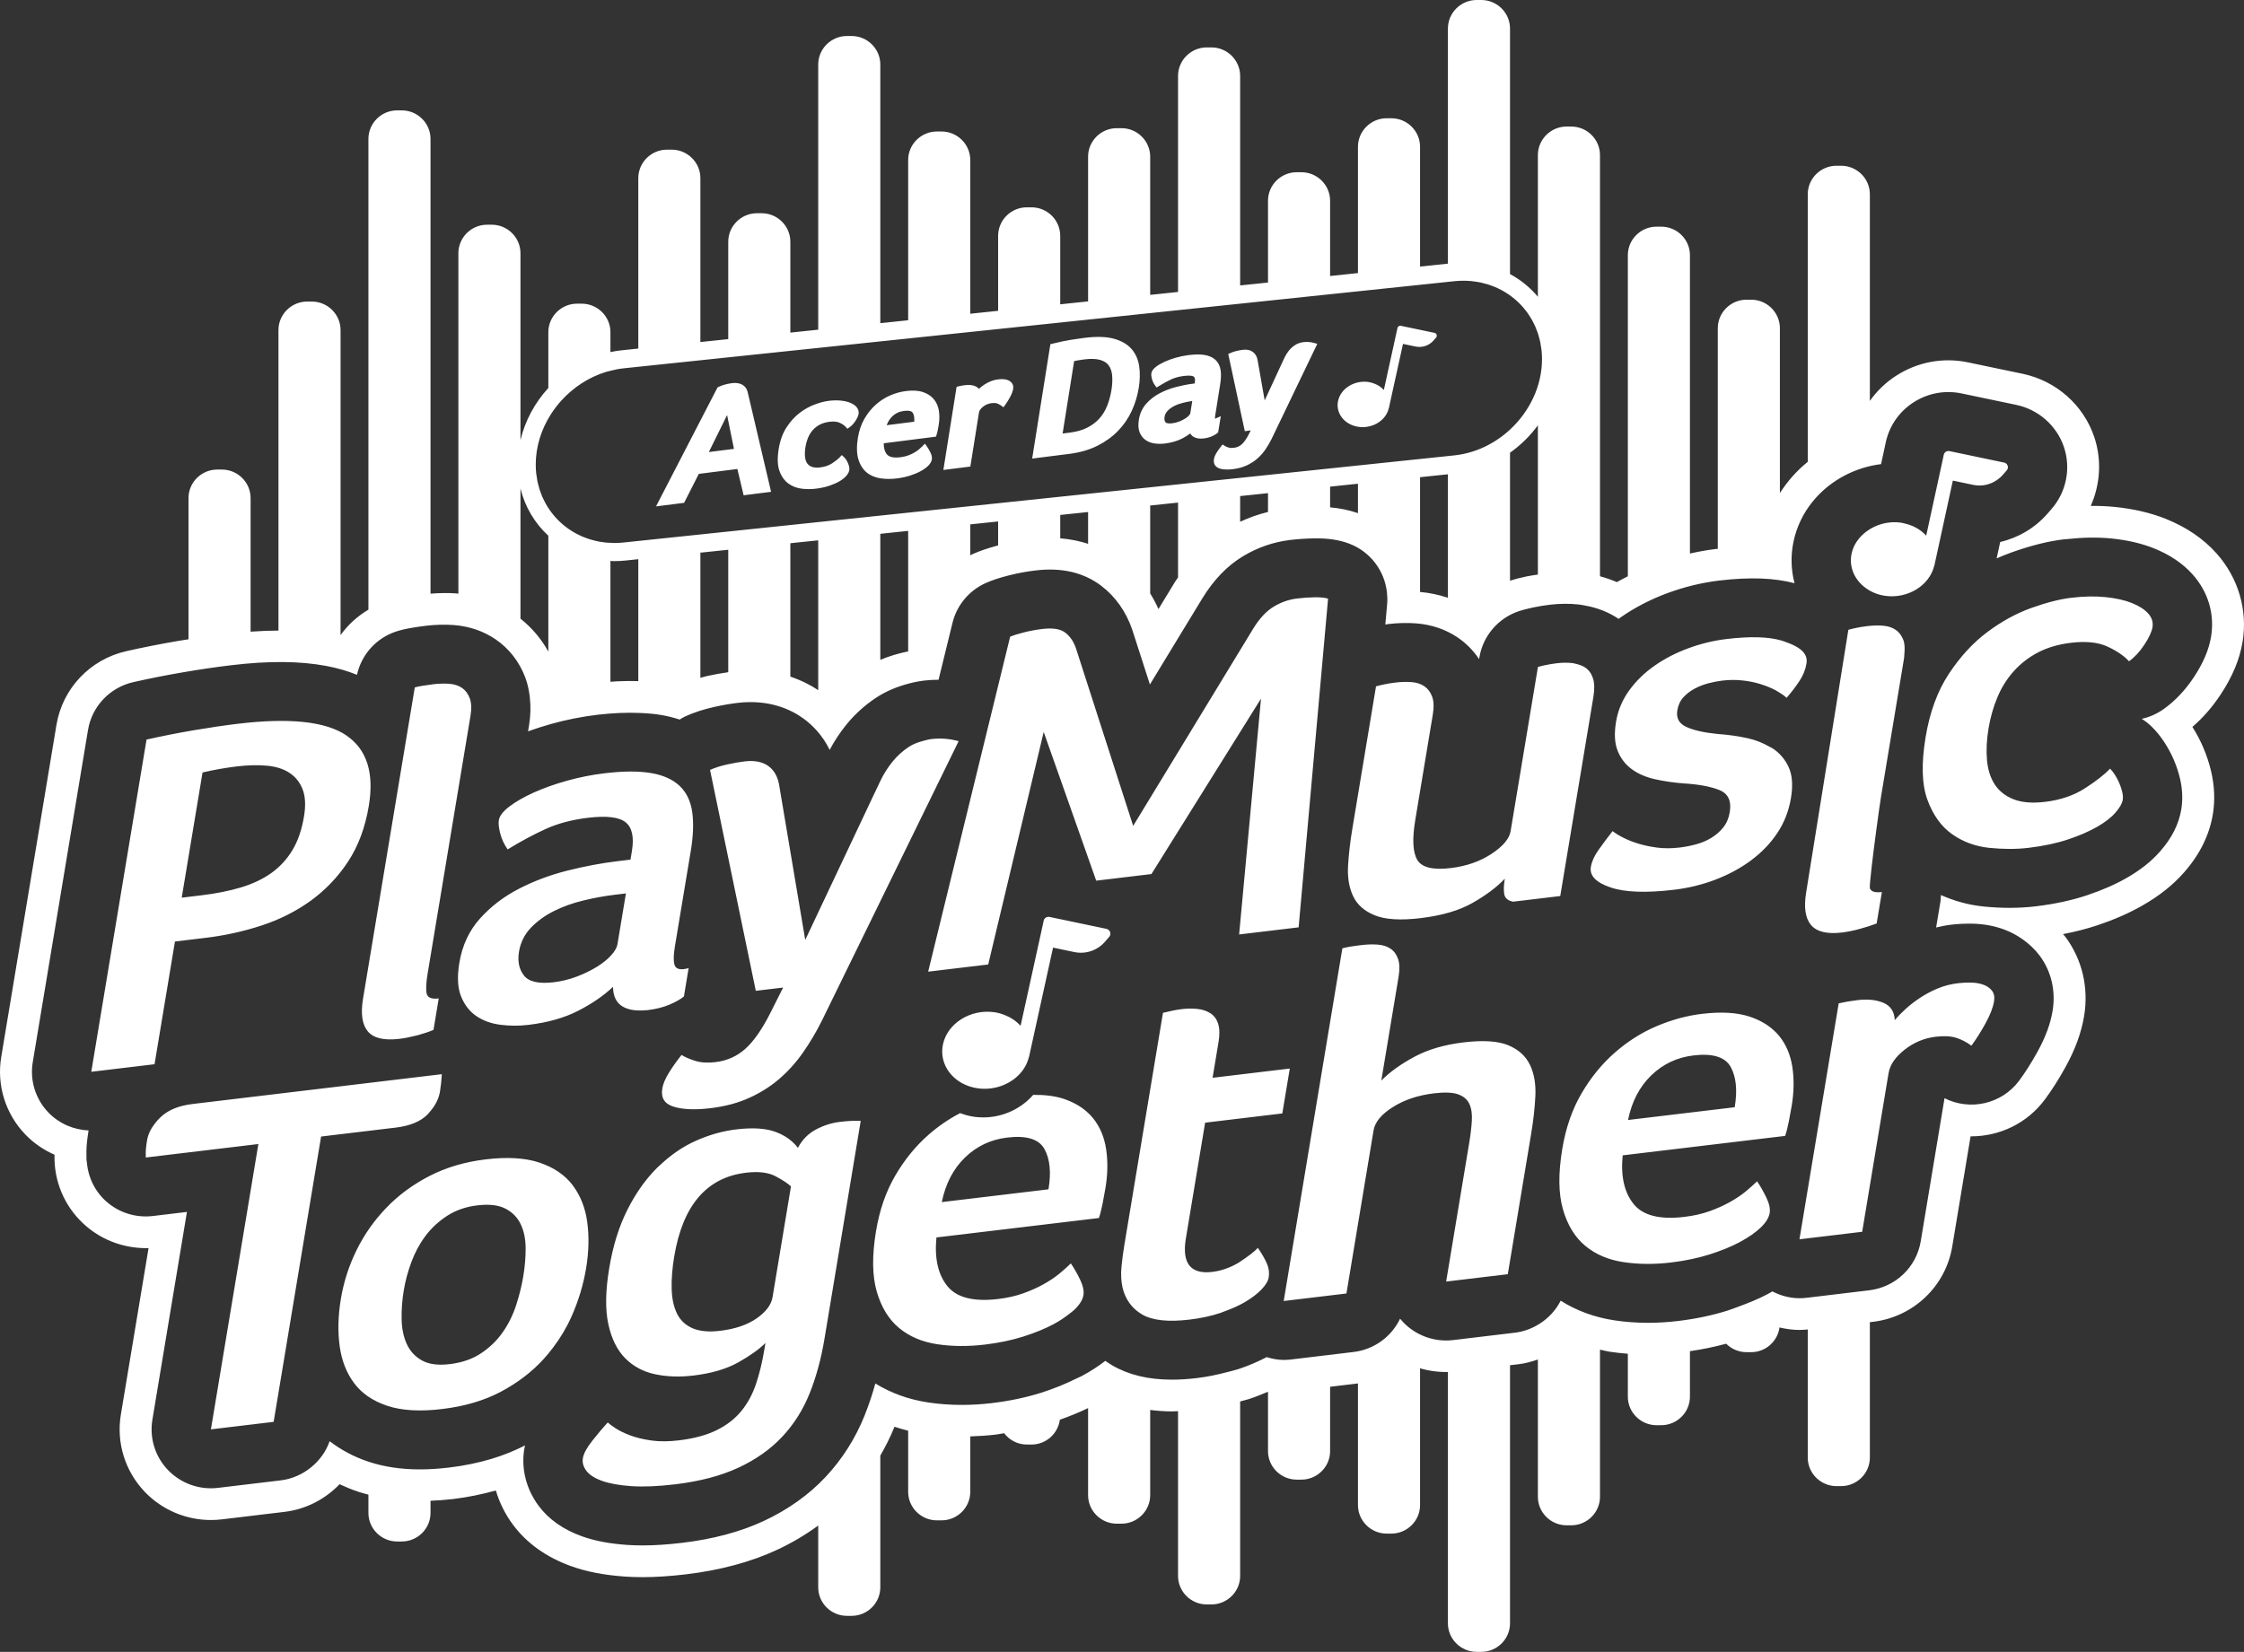 <?xml version="1.0" encoding="UTF-8"?>
<svg width="311px" height="229px" viewBox="0 0 311 229" version="1.1" xmlns="http://www.w3.org/2000/svg" xmlns:xlink="http://www.w3.org/1999/xlink">
    <rect x="0" y="0" width="311" height="229" fill="#333333" stroke="none"/>
    <!-- Generator: Sketch 50.2 (55047) - http://www.bohemiancoding.com/sketch -->
    <title>event_title</title>
    <desc>Created with Sketch.</desc>
    <defs></defs>
    <g id="Page-1" stroke="none" stroke-width="1" fill="none" fill-rule="evenodd">
        <g id="Desktop-KV1" transform="translate(-564, -129)" fill="#FFFFFF">
            <g id="text" transform="translate(499, 129)">
                <g id="event_title" transform="translate(65, 0)">
                    <path d="M153.341,128.768 L145.459,127.117 C145.086,127.038 144.721,127.275 144.642,127.645 L144.491,128.353 L143.097,134.699 L141.446,142.205 C140.885,141.585 140.163,141.086 139.317,140.746 C138.836,140.554 138.332,140.396 137.782,140.32 C134.482,139.87 131.304,141.869 130.685,144.785 C130.067,147.7 132.239,150.428 135.54,150.879 C136.805,151.052 138.048,150.86 139.14,150.399 C140.857,149.675 142.183,148.273 142.599,146.53 C142.605,146.508 142.621,146.491 142.626,146.469 L145.091,135.249 L145.944,131.368 L148.89,131.985 C150.458,132.315 152.084,131.769 153.132,130.564 L153.72,129.886 C154.064,129.492 153.854,128.876 153.341,128.768 Z M258.56,81.507 C259.315,82.06 260.232,82.461 261.285,82.604 C264.413,83.031 267.417,81.165 268.071,78.426 C268.077,78.404 268.092,78.387 268.097,78.365 L268.913,74.614 L270.505,67.29 L270.649,66.627 L273.476,67.22 C274.638,67.463 275.825,67.199 276.773,66.54 C277.055,66.343 277.323,66.119 277.555,65.852 L278.12,65.202 C278.45,64.822 278.249,64.229 277.755,64.126 L276.827,63.932 L274.287,63.4 L274.286,63.399 L270.395,62.583 L270.177,62.538 C269.818,62.463 269.466,62.69 269.389,63.046 L269.24,63.753 L266.983,74.138 L266.956,74.258 C266.899,74.194 266.838,74.133 266.776,74.073 C266.054,73.353 265.094,72.825 263.965,72.573 C263.789,72.534 263.624,72.478 263.44,72.452 C261.672,72.211 259.958,72.718 258.669,73.685 C257.643,74.452 256.881,75.502 256.617,76.744 C256.218,78.618 257.037,80.394 258.56,81.507 Z M188.308,59.18 C189.053,59.282 189.787,59.169 190.43,58.897 C191.443,58.47 192.224,57.644 192.47,56.616 C192.473,56.603 192.482,56.594 192.485,56.58 L193.94,49.964 L194.442,47.675 L196.179,48.04 C197.105,48.233 198.063,47.912 198.681,47.201 L199.027,46.801 C199.23,46.569 199.107,46.206 198.804,46.142 L194.156,45.169 C193.936,45.122 193.721,45.262 193.674,45.481 L193.585,45.898 L192.763,49.64 L191.79,54.065 C191.46,53.7 191.034,53.405 190.534,53.206 C190.252,53.092 189.954,52.999 189.63,52.954 C187.684,52.688 185.81,53.867 185.445,55.586 C185.079,57.305 186.361,58.914 188.308,59.18 Z M250.988,128.231 C251.778,129.175 253.214,129.523 255.294,129.274 C256.036,129.186 256.853,129.02 257.743,128.778 C258.632,128.536 259.416,128.282 260.089,128.022 L260.814,123.666 C259.874,123.778 259.318,123.609 259.152,123.153 C259.045,122.867 259.564,118.643 260.035,115.103 C260.315,113.005 260.579,111.148 260.686,110.496 L263.884,91.271 C263.917,91.07 263.907,90.912 263.925,90.727 C264.004,89.935 263.983,89.248 263.794,88.741 C263.557,88.114 263.201,87.636 262.721,87.31 C262.242,86.985 261.653,86.794 260.96,86.741 C260.263,86.689 259.519,86.709 258.727,86.805 C258.231,86.863 257.732,86.947 257.228,87.052 C256.726,87.158 256.371,87.247 256.166,87.314 L255.834,89.384 L250.322,123.701 C249.977,125.775 250.199,127.286 250.988,128.231 Z M250.196,90.809 C249.853,90.109 248.952,89.521 247.563,89.031 C247.341,88.953 247.139,88.87 246.889,88.798 C245.084,88.268 242.547,88.198 239.277,88.591 C237.495,88.803 235.736,89.229 234.004,89.865 C232.271,90.502 230.706,91.311 229.304,92.293 C227.904,93.273 226.729,94.419 225.783,95.729 C224.838,97.041 224.233,98.479 223.973,100.046 C223.696,101.706 223.773,103.063 224.207,104.119 C224.637,105.175 225.298,106.022 226.188,106.661 C227.075,107.3 228.153,107.758 229.417,108.036 C230.682,108.316 232.008,108.506 233.4,108.61 C235.419,108.731 237.044,109.033 238.275,109.518 C239.503,110.005 239.989,111.031 239.729,112.597 C239.591,113.426 239.292,114.13 238.832,114.704 C238.372,115.279 237.819,115.764 237.17,116.157 C236.523,116.551 235.816,116.851 235.055,117.052 C234.292,117.258 233.541,117.404 232.797,117.494 C231.656,117.63 230.6,117.632 229.627,117.5 C228.654,117.368 227.775,117.18 226.991,116.934 C226.205,116.689 225.512,116.412 224.91,116.098 C224.305,115.787 223.832,115.493 223.49,115.218 C222.749,116.166 222.093,117.046 221.52,117.859 C220.95,118.674 220.601,119.45 220.479,120.187 C220.279,121.387 221.179,122.329 223.177,123.016 C225.173,123.703 228.129,123.813 232.043,123.345 C234.023,123.108 235.92,122.643 237.736,121.95 C239.55,121.26 241.191,120.375 242.657,119.295 C242.677,119.281 242.69,119.263 242.71,119.249 C244.15,118.18 245.353,116.933 246.309,115.504 C247.278,114.055 247.913,112.43 248.212,110.632 C248.503,108.882 248.398,107.459 247.901,106.367 C247.403,105.274 246.662,104.403 245.677,103.752 C245.543,103.663 245.377,103.603 245.236,103.521 C244.345,103.002 243.35,102.59 242.199,102.338 C240.863,102.048 239.476,101.851 238.035,101.752 C236.174,101.568 234.735,101.244 233.719,100.777 C232.704,100.313 232.285,99.548 232.462,98.489 C232.584,97.751 232.867,97.141 233.312,96.658 C233.756,96.175 234.284,95.774 234.897,95.452 C235.506,95.132 236.143,94.884 236.803,94.716 C237.461,94.546 238.089,94.426 238.683,94.354 C239.624,94.243 240.547,94.233 241.456,94.328 C242.361,94.422 243.207,94.593 243.992,94.838 C244.776,95.083 245.48,95.372 246.105,95.704 C246.236,95.773 246.338,95.845 246.457,95.916 C246.911,96.183 247.309,96.457 247.607,96.743 C248.267,95.987 248.856,95.216 249.375,94.43 C249.894,93.646 250.223,92.838 250.361,92.008 C250.438,91.548 250.382,91.149 250.196,90.809 Z M220.828,96.628 C221.003,95.567 220.989,94.71 220.781,94.058 C220.573,93.405 220.22,92.905 219.719,92.557 C219.345,92.299 218.9,92.142 218.42,92.034 C218.257,91.997 218.107,91.944 217.932,91.925 C217.24,91.849 216.524,91.856 215.781,91.944 C215.235,92.01 214.71,92.096 214.208,92.201 C213.705,92.307 213.35,92.395 213.145,92.464 L209.361,115.214 C209.185,116.276 208.297,117.331 206.699,118.38 C205.1,119.43 203.215,120.085 201.047,120.344 C198.585,120.639 197.041,120.259 196.421,119.205 C195.8,118.149 195.709,116.307 196.145,113.679 L198.571,99.088 C198.748,98.028 198.716,97.183 198.477,96.558 C198.238,95.932 197.877,95.454 197.393,95.129 C196.908,94.803 196.315,94.613 195.615,94.561 C194.913,94.511 194.161,94.532 193.362,94.628 C192.812,94.693 192.296,94.779 191.815,94.881 C191.332,94.984 190.963,95.074 190.705,95.149 L187.417,114.927 C187.125,116.68 186.93,118.364 186.833,119.979 C186.733,121.595 186.959,123.002 187.514,124.201 C188.066,125.401 189.069,126.297 190.526,126.89 C191.981,127.484 194.095,127.616 196.869,127.284 C199.841,126.928 202.252,126.22 204.103,125.162 C205.954,124.106 207.438,122.992 208.555,121.817 C208.402,122.74 208.379,123.465 208.486,123.995 C208.591,124.524 208.997,124.861 209.7,125.002 L213.139,124.59 L216.239,124.22 L220.828,96.628 Z M174.765,96.853 L171.733,129.546 L179.98,128.559 L180.061,127.648 L183.287,91.624 L184.06,82.999 C183.693,82.864 183.11,82.797 182.308,82.802 C181.506,82.808 180.66,82.865 179.769,82.971 C178.627,83.107 177.545,83.485 176.521,84.104 C175.494,84.726 174.548,85.742 173.682,87.156 L157.048,114.495 L149.124,89.892 C148.796,88.938 148.298,88.207 147.632,87.698 C146.961,87.191 145.909,87.024 144.474,87.195 C143.582,87.302 142.717,87.462 141.881,87.675 C141.045,87.888 140.416,88.086 139.997,88.272 L128.636,134.704 L136.958,133.708 L144.649,101.474 L151.926,122.088 L159.579,121.173 L174.765,96.853 Z M132.858,102.75 C131.605,102.403 130.334,102.306 129.047,102.461 C128.676,102.506 128.347,102.609 128.007,102.697 C127.257,102.888 126.554,103.144 125.954,103.543 C125.081,104.122 124.323,104.811 123.68,105.61 C123.038,106.411 122.494,107.267 122.051,108.177 C121.608,109.09 121.198,109.953 120.821,110.766 L111.599,130.304 L108.009,108.978 C107.827,107.736 107.325,106.812 106.503,106.209 C105.68,105.608 104.575,105.389 103.19,105.555 C102.446,105.644 101.633,105.788 100.752,105.983 C99.869,106.179 99.086,106.431 98.406,106.737 L104.747,137.36 L108.535,136.906 L106.796,140.367 C105.634,142.676 104.469,144.35 103.302,145.395 C102.132,146.438 100.755,147.055 99.17,147.244 C98.08,147.375 97.144,147.317 96.358,147.073 C95.574,146.827 94.939,146.553 94.457,146.249 C93.781,147.098 93.195,147.926 92.698,148.73 C92.199,149.536 91.896,150.261 91.788,150.907 C91.574,152.197 92.1,153.038 93.373,153.428 C94.642,153.818 96.343,153.886 98.473,153.63 C100.453,153.393 102.232,152.921 103.807,152.213 C105.38,151.505 106.776,150.627 107.994,149.577 C109.214,148.527 110.3,147.324 111.252,145.968 C112.207,144.61 113.082,143.14 113.881,141.552 L123.122,122.659 L132.858,102.75 Z M71.93,131.934 C72.145,130.644 72.694,129.538 73.575,128.619 C74.456,127.7 75.518,126.929 76.764,126.305 C78.006,125.683 79.375,125.192 80.867,124.832 C82.359,124.473 83.822,124.207 85.26,124.035 L86.747,123.857 L85.573,130.911 C85.496,131.373 85.205,131.881 84.7,132.439 C84.195,132.997 83.536,133.527 82.724,134.03 C81.912,134.535 80.987,134.984 79.952,135.379 C78.914,135.774 77.851,136.038 76.762,136.168 C74.681,136.417 73.299,136.108 72.619,135.24 C71.936,134.373 71.709,133.272 71.93,131.934 Z M63.906,138.147 C64.389,139.332 65.099,140.24 66.038,140.873 C66.977,141.507 68.088,141.905 69.371,142.068 C70.655,142.229 71.94,142.235 73.23,142.081 C75.905,141.761 78.197,141.113 80.106,140.139 C82.016,139.165 83.632,138.056 84.955,136.813 C84.981,138.12 85.426,139.028 86.288,139.534 C87.016,139.962 87.959,140.133 89.095,140.078 C89.305,140.067 89.511,140.063 89.736,140.037 C90.924,139.894 91.951,139.636 92.814,139.262 C93.678,138.888 94.334,138.516 94.784,138.144 L94.792,138.105 L95.439,134.204 C95.283,134.267 95.057,134.317 94.76,134.353 C94.017,134.441 93.581,134.212 93.454,133.662 C93.327,133.111 93.353,132.307 93.529,131.248 L94.222,127.077 L95.736,117.969 C96.081,115.895 96.148,114.103 95.939,112.591 C95.727,111.08 95.152,109.872 94.21,108.968 C93.267,108.064 91.947,107.466 90.249,107.172 C90.236,107.17 90.221,107.169 90.208,107.167 C88.515,106.881 86.368,106.89 83.763,107.203 C82.027,107.41 80.309,107.752 78.603,108.227 C76.897,108.702 75.363,109.248 73.999,109.862 C72.633,110.477 71.506,111.12 70.619,111.792 C69.731,112.463 69.237,113.099 69.137,113.696 C69.061,114.158 69.126,114.784 69.334,115.572 C69.543,116.36 69.884,117.087 70.356,117.753 C72.193,116.63 73.951,115.686 75.633,114.921 C77.315,114.154 79.27,113.637 81.499,113.371 C84.074,113.062 85.813,113.272 86.71,114 C87.609,114.73 87.897,116.06 87.575,117.997 L87.38,119.173 L85.596,119.386 C83.368,119.653 81.049,120.09 78.643,120.693 C76.235,121.298 73.983,122.143 71.884,123.231 C69.786,124.317 67.991,125.695 66.5,127.364 C65.009,129.035 64.064,131.069 63.666,133.465 C63.343,135.401 63.422,136.962 63.906,138.147 Z M50.977,142.982 C51.768,143.926 53.227,144.271 55.358,144.017 C56.076,143.93 56.805,143.783 57.542,143.596 C57.668,143.564 57.792,143.541 57.919,143.506 C58.784,143.268 59.503,143.022 60.079,142.773 L60.804,138.416 C59.812,138.535 59.256,138.308 59.133,137.735 C59.01,137.163 59.052,136.254 59.259,135.009 L61.65,120.631 L61.89,119.186 L63.953,106.778 L65.203,99.257 C65.371,98.243 65.337,97.423 65.102,96.796 C64.865,96.17 64.509,95.692 64.029,95.366 C63.55,95.039 62.961,94.849 62.268,94.796 C61.571,94.745 60.827,94.765 60.036,94.86 C59.54,94.919 59.043,94.991 58.543,95.073 C58.043,95.156 57.691,95.231 57.485,95.301 L50.312,138.452 C49.967,140.526 50.188,142.036 50.977,142.982 Z M295.454,83.595 C294.452,83.197 293.234,82.924 291.802,82.779 C290.371,82.634 288.787,82.665 287.053,82.872 C285.467,83.062 283.63,83.531 281.539,84.278 C279.449,85.026 277.414,86.139 275.434,87.618 C273.454,89.098 271.676,91.027 270.102,93.407 C268.528,95.788 267.453,98.706 266.878,102.164 C266.265,105.852 266.347,108.756 267.125,110.877 C267.903,112.998 269.048,114.59 270.557,115.651 C272.064,116.714 273.785,117.343 275.718,117.541 C277.651,117.738 279.461,117.737 281.145,117.536 C283.225,117.286 285.047,116.899 286.618,116.371 C288.185,115.846 289.52,115.269 290.62,114.639 C291.718,114.012 292.569,113.357 293.169,112.674 C293.766,111.993 294.108,111.398 294.193,110.89 C294.245,110.569 294.222,110.199 294.122,109.781 C294.021,109.364 293.884,108.951 293.708,108.543 C293.534,108.134 293.33,107.753 293.099,107.396 C292.867,107.039 292.645,106.762 292.438,106.56 C291.67,107.375 290.512,108.282 288.961,109.28 C287.412,110.279 285.571,110.906 283.442,111.161 C281.659,111.375 280.197,111.256 279.059,110.804 C277.92,110.354 277.052,109.666 276.453,108.744 C275.852,107.823 275.495,106.69 275.378,105.349 C275.262,104.007 275.333,102.552 275.593,100.985 C275.848,99.463 276.256,98.026 276.822,96.67 C277.386,95.315 278.146,94.105 279.099,93.041 C280.052,91.979 281.18,91.111 282.482,90.435 C283.784,89.759 285.301,89.318 287.036,89.11 C289.116,88.861 290.81,89.042 292.115,89.653 C293.422,90.267 294.402,90.939 295.057,91.674 C295.827,91.131 296.536,90.368 297.185,89.386 C297.833,88.406 298.212,87.593 298.32,86.947 C298.434,86.255 298.236,85.623 297.724,85.051 C297.211,84.481 296.455,83.996 295.454,83.595 Z M28.07,107.09 C28.874,106.904 29.662,106.743 30.434,106.605 C31.206,106.467 32.011,106.347 32.848,106.247 C34.377,106.065 35.772,106.033 37.031,106.154 C38.291,106.273 39.334,106.613 40.16,107.169 C40.986,107.725 41.584,108.488 41.954,109.461 C42.323,110.434 42.382,111.68 42.129,113.202 C41.823,115.046 41.285,116.601 40.52,117.868 C39.754,119.135 38.78,120.189 37.603,121.029 C36.423,121.872 35.019,122.537 33.393,123.025 C31.766,123.514 29.917,123.881 27.847,124.128 L25.184,124.447 L28.07,107.09 Z M24.247,130.524 L28.471,130.018 C31.135,129.699 33.723,129.131 36.23,128.311 C38.739,127.491 41.01,126.35 43.045,124.885 C43.519,124.544 43.973,124.181 44.414,123.802 C45.865,122.555 47.139,121.109 48.231,119.453 C49.655,117.295 50.616,114.716 51.114,111.72 C51.875,107.15 50.846,103.908 48.041,101.984 C48.017,101.968 47.998,101.946 47.973,101.93 C45.111,100.012 40.114,99.482 32.981,100.336 C31.098,100.561 29.044,100.863 26.822,101.242 C24.598,101.622 22.427,102.05 20.309,102.529 L12.65,148.585 L21.419,147.536 L24.247,130.524 Z M264.134,139.848 C263.534,140.394 263.021,140.919 262.598,141.421 C262.547,140.253 262.031,139.456 261.048,139.03 C260.064,138.606 258.849,138.48 257.401,138.653 C256.9,138.714 256.447,138.78 256.045,138.851 C255.642,138.922 255.235,139.005 254.828,139.098 L249.39,171.807 L258.083,170.765 L261.74,148.776 C261.931,147.624 262.668,146.542 263.955,145.529 C265.239,144.517 266.674,143.916 268.259,143.726 C269.398,143.591 270.337,143.636 271.077,143.863 C271.815,144.092 272.531,144.457 273.224,144.962 C273.849,144.119 274.491,143.105 275.151,141.918 C275.809,140.732 276.211,139.702 276.357,138.826 C276.456,138.227 276.366,137.741 276.089,137.367 C275.811,136.993 275.421,136.713 274.919,136.525 C274.415,136.336 273.849,136.234 273.221,136.219 C272.592,136.204 271.981,136.232 271.387,136.303 C270.395,136.422 269.471,136.657 268.612,137.007 C267.752,137.36 266.94,137.784 266.179,138.282 C265.415,138.78 264.735,139.302 264.134,139.848 Z M240.418,153.497 L225.632,155.266 C226.152,152.719 227.222,150.659 228.844,149.087 C230.464,147.515 232.414,146.592 234.693,146.319 C237.367,146 239.089,146.528 239.855,147.904 C240.62,149.282 240.809,151.145 240.418,153.497 Z M246.577,143.609 C246.362,143.344 246.122,143.101 245.868,142.866 C244.98,142.042 243.865,141.398 242.506,140.945 C240.757,140.364 238.545,140.234 235.87,140.554 C233.789,140.803 231.705,141.368 229.617,142.25 C227.527,143.134 225.588,144.361 223.798,145.93 C222.007,147.499 220.466,149.389 219.178,151.599 C217.887,153.81 217.001,156.368 216.519,159.271 C215.951,162.684 215.983,165.48 216.615,167.663 C217.246,169.849 218.278,171.532 219.708,172.716 C221.137,173.901 222.893,174.651 224.977,174.966 C227.061,175.282 229.267,175.299 231.596,175.02 C233.527,174.789 235.301,174.418 236.915,173.91 C238.529,173.399 239.935,172.825 241.134,172.186 C241.152,172.175 241.165,172.165 241.184,172.155 C242.357,171.523 243.304,170.865 244.016,170.179 C244.738,169.483 245.154,168.812 245.261,168.167 C245.361,167.568 245.202,166.842 244.786,165.987 C244.37,165.134 243.946,164.393 243.517,163.766 C243.132,164.148 242.682,164.549 242.194,164.959 C242.092,165.044 242,165.127 241.892,165.215 C241.274,165.718 240.55,166.2 239.722,166.66 C238.893,167.122 237.961,167.539 236.929,167.91 C235.895,168.282 234.736,168.545 233.447,168.699 C230.029,169.108 227.677,168.509 226.392,166.9 C225.105,165.292 224.605,163.048 224.89,160.168 L243.358,157.957 L247.404,157.474 C247.586,156.954 247.759,156.277 247.922,155.445 C248.085,154.612 248.217,153.897 248.316,153.296 C248.63,151.407 248.66,149.619 248.407,147.932 C248.153,146.245 247.543,144.805 246.577,143.609 Z M212.019,147.587 C211.442,146.397 210.458,145.505 209.055,144.915 C207.629,144.319 205.559,144.181 202.845,144.507 C200.178,144.826 197.902,145.493 196.015,146.51 C194.127,147.527 192.601,148.624 191.438,149.802 L193.799,135.615 L193.831,135.419 C194,134.405 193.978,133.583 193.763,132.952 C193.549,132.324 193.201,131.846 192.717,131.519 C192.232,131.193 191.638,131.004 190.936,130.953 C190.235,130.901 189.484,130.923 188.685,131.019 C187.436,131.169 186.554,131.318 186.039,131.47 L185.685,133.606 L185.527,134.554 L177.911,180.362 L186.605,179.32 L190.365,156.709 C190.555,155.557 191.447,154.478 193.038,153.475 C194.63,152.47 196.534,151.835 198.751,151.57 C200.229,151.394 201.345,151.441 202.095,151.712 C202.847,151.984 203.365,152.43 203.648,153.051 C203.931,153.673 204.043,154.451 203.984,155.383 C203.926,156.316 203.805,157.336 203.621,158.442 L200.424,177.667 L208.969,176.644 L209.654,172.526 L212.223,157.074 C212.522,155.275 212.711,153.559 212.79,151.924 C212.869,150.287 212.621,148.859 212.05,147.639 C212.041,147.621 212.028,147.606 212.019,147.587 Z M167.02,155.639 L173.824,154.824 L177.719,154.358 L178.755,148.134 L174.858,148.601 L168.054,149.416 L168.883,144.436 C169.051,143.423 169.031,142.588 168.825,141.935 C168.617,141.283 168.262,140.795 167.758,140.471 C167.253,140.147 166.654,139.948 165.963,139.872 C165.272,139.796 164.555,139.802 163.812,139.892 C163.316,139.951 162.854,140.03 162.426,140.127 C161.997,140.222 161.581,140.319 161.177,140.41 L155.819,172.636 C155.65,173.65 155.519,174.66 155.424,175.665 C155.33,176.671 155.379,177.614 155.573,178.494 C155.974,180.163 156.884,181.41 158.301,182.234 C159.718,183.059 161.912,183.293 164.885,182.937 C166.419,182.753 167.83,182.449 169.114,182.025 C169.362,181.943 169.578,181.844 169.815,181.757 C170.801,181.393 171.712,180.993 172.494,180.535 C173.462,179.968 174.238,179.378 174.827,178.765 C175.413,178.153 175.75,177.593 175.835,177.086 C175.941,176.441 175.854,175.796 175.574,175.151 C175.291,174.507 174.877,173.79 174.33,172.995 C173.856,173.505 173.033,174.146 171.861,174.918 C171.378,175.237 170.872,175.491 170.351,175.707 C169.61,176.014 168.837,176.228 168.022,176.326 C165.001,176.687 163.777,175.14 164.352,171.682 L167.02,155.639 Z M145.312,164.878 L130.525,166.649 C131.046,164.101 132.116,162.041 133.737,160.47 C135.358,158.898 137.308,157.975 139.587,157.702 C142.261,157.381 143.982,157.911 144.748,159.287 C145.514,160.664 145.703,162.527 145.312,164.878 Z M151.47,154.992 C151.203,154.661 150.899,154.359 150.571,154.076 C149.715,153.334 148.662,152.749 147.399,152.328 C146.214,151.935 144.801,151.765 143.191,151.785 C141.538,153.695 138.996,154.909 136.272,154.909 C135.856,154.909 135.436,154.881 135.015,154.824 C134.336,154.731 133.691,154.546 133.069,154.313 C131.523,155.113 130.062,156.11 128.691,157.313 C126.901,158.882 125.36,160.772 124.071,162.982 C122.781,165.193 121.894,167.75 121.412,170.654 C120.844,174.066 120.877,176.863 121.509,179.046 C122.141,181.231 123.171,182.913 124.602,184.098 C126.031,185.282 127.787,186.034 129.872,186.349 C131.955,186.663 134.16,186.681 136.49,186.403 C138.422,186.172 140.194,185.801 141.809,185.293 C143.422,184.782 144.829,184.208 146.027,183.567 C146.861,183.122 147.537,182.658 148.141,182.186 C148.405,181.979 148.69,181.775 148.911,181.562 C149.632,180.866 150.048,180.194 150.156,179.548 C150.255,178.951 150.095,178.224 149.68,177.369 C149.263,176.516 148.84,175.775 148.411,175.149 C148.045,175.512 147.618,175.891 147.161,176.279 C147.034,176.386 146.919,176.489 146.786,176.597 C146.167,177.1 145.444,177.583 144.616,178.043 C143.786,178.505 142.855,178.921 141.823,179.293 C140.79,179.664 139.63,179.927 138.342,180.082 C134.924,180.491 132.571,179.892 131.286,178.283 C129.999,176.674 129.498,174.429 129.783,171.55 L148.029,169.367 L152.297,168.856 C152.48,168.337 152.653,167.66 152.816,166.827 C152.978,165.995 153.11,165.28 153.21,164.679 C153.524,162.789 153.554,161.002 153.301,159.315 C153.047,157.627 152.437,156.187 151.47,154.992 Z M107.07,179.826 C106.894,180.886 106.159,181.867 104.869,182.766 C103.579,183.666 101.892,184.24 99.813,184.49 C98.227,184.68 96.948,184.56 95.975,184.135 C95.002,183.709 94.288,183.039 93.835,182.122 C93.379,181.205 93.131,180.07 93.089,178.72 C93.046,177.369 93.164,175.864 93.439,174.204 C94.619,167.106 97.934,163.229 103.384,162.577 C105.117,162.37 106.486,162.534 107.488,163.069 C108.492,163.603 109.204,164.072 109.622,164.473 L107.07,179.826 Z M113.041,156.609 C111.974,157.189 111.154,158.033 110.582,159.139 C110.365,158.829 110.099,158.55 109.808,158.286 C109.205,157.735 108.453,157.278 107.526,156.931 C106.156,156.416 104.329,156.297 102.053,156.569 C100.12,156.8 98.209,157.345 96.318,158.204 C94.638,158.968 93.078,160.038 91.627,161.382 C91.446,161.548 91.26,161.704 91.082,161.881 C89.482,163.474 88.101,165.423 86.943,167.73 C85.781,170.038 84.944,172.737 84.431,175.825 C83.91,178.961 83.869,181.541 84.309,183.566 C84.748,185.592 85.53,187.172 86.653,188.301 C87.776,189.433 89.158,190.17 90.8,190.515 C92.441,190.861 94.204,190.922 96.087,190.696 C98.613,190.394 100.691,189.783 102.326,188.865 C103.959,187.948 105.212,187.052 106.085,186.18 L105.936,187.077 C105.645,188.83 105.259,190.423 104.778,191.858 C104.295,193.294 103.614,194.551 102.731,195.629 C101.847,196.705 100.705,197.588 99.305,198.274 C97.904,198.962 96.164,199.43 94.083,199.68 C92.645,199.852 91.371,199.857 90.257,199.697 C89.142,199.536 88.174,199.302 87.351,198.994 C86.529,198.685 85.855,198.359 85.329,198.016 C84.804,197.672 84.436,197.399 84.227,197.2 C83.574,197.91 82.864,198.753 82.096,199.725 C81.326,200.698 80.889,201.507 80.782,202.153 C80.681,202.751 80.841,203.331 81.257,203.891 C81.674,204.452 82.398,204.918 83.427,205.292 C84.458,205.666 85.812,205.91 87.493,206.026 C89.172,206.141 91.201,206.057 93.579,205.772 C96.997,205.363 99.917,204.595 102.338,203.469 C104.757,202.344 106.779,200.916 108.402,199.185 C110.025,197.455 111.292,195.45 112.206,193.173 C113.118,190.895 113.805,188.373 114.265,185.607 L114.548,183.906 L119.276,155.471 L119.289,155.387 C118.469,155.35 117.516,155.395 116.426,155.526 C115.237,155.669 114.109,156.031 113.041,156.609 Z M72.527,176.911 C72.304,178.249 71.97,179.599 71.525,180.962 C71.08,182.327 70.459,183.576 69.665,184.708 C68.868,185.844 67.87,186.811 66.67,187.609 C65.469,188.408 64.025,188.908 62.342,189.11 C60.706,189.306 59.412,189.133 58.46,188.592 C57.505,188.052 56.807,187.288 56.365,186.3 C55.919,185.315 55.686,184.169 55.662,182.861 C55.636,181.553 55.734,180.232 55.957,178.894 C56.172,177.604 56.522,176.297 57.009,174.973 C57.496,173.65 58.146,172.442 58.959,171.351 C59.771,170.26 60.776,169.326 61.974,168.55 C63.17,167.774 64.561,167.292 66.147,167.103 C67.781,166.907 69.079,167.055 70.042,167.551 C71.002,168.045 71.709,168.764 72.16,169.703 C72.61,170.643 72.84,171.746 72.848,173.009 C72.856,174.273 72.748,175.574 72.527,176.911 Z M81.385,169.412 C81.119,167.461 80.465,165.796 79.436,164.408 C79.411,164.373 79.391,164.334 79.365,164.3 C78.29,162.893 76.767,161.855 74.797,161.186 C72.823,160.519 70.33,160.365 67.316,160.727 C64.449,161.07 61.864,161.831 59.561,163.01 C57.258,164.19 55.255,165.66 53.559,167.423 C51.861,169.183 50.481,171.145 49.419,173.306 C48.356,175.465 47.632,177.722 47.241,180.072 C46.857,182.378 46.8,184.542 47.069,186.567 C47.338,188.59 48.008,190.316 49.078,191.747 C50.148,193.179 51.682,194.227 53.678,194.892 C55.676,195.555 58.205,195.705 61.27,195.337 C64.384,194.965 67.097,194.166 69.408,192.942 C71.719,191.716 73.686,190.215 75.315,188.438 C75.796,187.913 76.238,187.366 76.661,186.807 C77.671,185.473 78.525,184.047 79.205,182.517 C80.172,180.345 80.849,178.108 81.232,175.802 C81.606,173.543 81.658,171.412 81.385,169.412 Z M54.829,156.324 C56.81,156.086 58.283,155.482 59.247,154.507 C59.346,154.407 59.424,154.301 59.516,154.198 C60.307,153.309 60.806,152.352 60.978,151.318 C60.989,151.251 60.997,151.173 61.007,151.104 C61.054,150.797 61.099,150.484 61.136,150.147 C61.18,149.735 61.211,149.325 61.232,148.916 L47.449,150.566 L27.544,152.947 L26.681,153.051 C24.749,153.282 23.263,153.9 22.222,154.906 C21.931,155.186 21.683,155.471 21.46,155.759 C20.881,156.505 20.517,157.276 20.384,158.074 C20.308,158.536 20.253,158.927 20.225,159.246 C20.196,159.565 20.188,159.974 20.205,160.468 L35.809,158.6 L29.231,198.155 L37.924,197.115 L39.231,189.261 L42.678,168.522 L44.501,157.56 L54.758,156.332 L54.829,156.324 Z M306.436,88.265 C306.135,90.076 305.358,91.905 304.058,93.871 C302.853,95.698 301.424,97.2 299.821,98.335 C298.895,98.986 297.876,99.423 296.828,99.653 C297.31,99.955 297.764,100.31 298.178,100.712 C298.836,101.348 299.433,102.083 300.001,102.955 C300.497,103.724 300.917,104.511 301.268,105.324 C301.272,105.338 301.278,105.35 301.283,105.362 C301.635,106.189 301.917,107.038 302.121,107.884 C302.471,109.351 302.535,110.794 302.314,112.178 C301.963,114.279 301,116.185 299.358,118.049 C298.151,119.425 296.63,120.63 294.714,121.722 C293.152,122.618 291.361,123.401 289.252,124.11 C287.16,124.815 284.761,125.331 282.126,125.647 C280.956,125.786 279.743,125.857 278.499,125.857 C277.32,125.857 276.108,125.793 274.878,125.668 C272.785,125.452 270.829,124.896 268.994,124.083 C268.979,124.388 268.978,124.693 268.927,124.999 L268.331,128.579 C269.013,128.422 269.699,128.277 270.409,128.193 C271.373,128.075 272.386,128.032 273.425,128.052 C274.974,128.091 276.452,128.369 277.818,128.881 C277.819,128.881 277.824,128.882 277.827,128.884 C278.72,129.219 279.542,129.671 280.299,130.202 C281.22,130.849 282.039,131.617 282.705,132.514 C284.303,134.678 284.927,137.382 284.473,140.144 C284.164,141.981 283.472,143.842 282.35,145.861 C281.508,147.378 280.689,148.666 279.849,149.803 C277.429,153.07 273.023,154.031 269.496,152.246 L266.195,172.096 C265.6,175.68 262.695,178.44 259.067,178.876 L250.373,179.918 C250.045,179.957 249.715,179.975 249.389,179.975 C248.069,179.975 246.794,179.625 245.635,179.032 C245.43,179.149 245.236,179.268 245.021,179.382 C243.812,180.03 242.414,180.606 240.938,181.142 C240.428,181.327 239.944,181.526 239.405,181.696 C237.287,182.36 234.992,182.843 232.573,183.13 C231.165,183.3 229.771,183.385 228.402,183.385 C226.812,183.385 225.256,183.271 223.745,183.043 C220.976,182.624 218.487,181.703 216.298,180.319 C215.613,181.667 214.565,182.783 213.284,183.572 C212.291,184.184 211.168,184.61 209.951,184.754 L201.408,185.777 C198.84,186.085 196.274,185.173 194.485,183.316 C194.33,183.153 194.181,182.986 194.039,182.813 C192.853,185.304 190.446,187.088 187.589,187.43 L178.895,188.473 C178.567,188.512 178.237,188.53 177.911,188.53 C177.101,188.53 176.315,188.373 175.55,188.144 C174.37,188.751 173.108,189.313 171.713,189.776 C171.193,189.947 170.633,190.074 170.086,190.217 C168.739,190.572 167.345,190.87 165.867,191.047 C164.655,191.193 163.506,191.265 162.417,191.265 C159.15,191.265 156.421,190.608 154.142,189.28 C153.81,189.087 153.497,188.874 153.185,188.66 C152.223,189.406 151.155,190.102 149.929,190.759 C149.692,190.885 149.415,190.993 149.168,191.115 C147.697,191.843 146.091,192.51 144.305,193.076 C142.197,193.74 139.904,194.222 137.474,194.514 C136.058,194.681 134.661,194.765 133.292,194.765 C131.698,194.765 130.139,194.652 128.631,194.424 C125.92,194.013 123.472,193.128 121.316,191.792 C120.913,193.264 120.44,194.677 119.907,196.024 C119.886,196.079 119.868,196.136 119.847,196.19 C118.556,199.408 116.731,202.286 114.418,204.754 C112.082,207.246 109.189,209.303 105.824,210.869 C102.617,212.36 98.828,213.373 94.56,213.883 C92.537,214.125 90.715,214.245 89.045,214.245 C88.311,214.245 87.607,214.222 86.927,214.176 C84.441,214.003 82.378,213.608 80.608,212.964 C78.042,212.035 76.037,210.617 74.647,208.751 C72.904,206.403 72.207,203.588 72.669,200.813 C72.694,200.669 72.745,200.526 72.775,200.382 C71.315,201.117 69.772,201.75 68.122,202.245 C66.275,202.8 64.314,203.201 62.252,203.448 C60.824,203.62 59.471,203.705 58.18,203.705 C55.561,203.705 53.21,203.35 51.067,202.638 C49.03,201.961 47.249,200.992 45.685,199.799 C45.182,201.236 44.279,202.467 43.125,203.408 C41.943,204.372 40.504,205.033 38.908,205.225 L30.216,206.266 C29.888,206.305 29.558,206.324 29.231,206.324 C27.002,206.324 24.853,205.423 23.291,203.804 C21.502,201.947 20.697,199.362 21.119,196.824 L25.909,168.012 L21.188,168.578 C18.89,168.853 16.595,168.158 14.846,166.664 C13.199,165.258 12.213,163.26 12.039,161.121 C12.028,160.988 11.988,160.859 11.984,160.724 C11.959,159.867 11.975,159.128 12.042,158.46 C12.076,158.058 12.152,157.457 12.27,156.752 C12.272,156.741 12.276,156.728 12.278,156.717 C10.185,156.621 8.184,155.762 6.711,154.234 C4.922,152.376 4.116,149.792 4.539,147.254 L12.197,101.197 C12.741,97.922 15.225,95.299 18.484,94.564 C20.732,94.056 23.069,93.593 25.432,93.191 C27.778,92.79 29.988,92.465 31.999,92.226 C37.249,91.595 41.585,91.636 45.227,92.322 C46.766,92.612 48.18,93.021 49.474,93.551 C50.089,90.769 52.111,88.486 54.847,87.565 C55.494,87.347 56.19,87.184 57.174,87.018 C57.821,86.911 58.446,86.822 59.068,86.748 C60.37,86.594 61.655,86.561 62.877,86.65 C65.043,86.816 66.985,87.48 68.668,88.621 C70.543,89.895 71.972,91.728 72.802,93.925 C73.128,94.802 73.323,95.727 73.43,96.682 C73.569,97.925 73.544,99.225 73.316,100.594 L73.183,101.387 C74.206,101.017 75.269,100.672 76.382,100.362 C78.487,99.775 80.638,99.348 82.78,99.092 C84.932,98.838 86.85,98.764 88.614,98.836 C89.683,98.878 90.709,98.961 91.657,99.123 C92.546,99.277 93.388,99.493 94.193,99.753 C94.458,99.595 94.718,99.429 95.004,99.3 C96.199,98.761 97.53,98.327 98.962,98.01 C100.099,97.757 101.19,97.568 102.201,97.445 C106.58,96.921 109.615,98.343 111.378,99.629 C112.578,100.513 113.983,101.892 114.985,103.957 C115.632,102.738 116.395,101.579 117.26,100.506 C118.422,99.062 119.813,97.793 121.387,96.749 C122.596,95.947 123.93,95.356 125.349,94.934 C126.222,94.674 127.119,94.464 128.063,94.35 C128.734,94.271 129.407,94.239 130.077,94.234 L132.009,86.344 C132.608,83.896 134.309,81.86 136.62,80.826 C137.484,80.439 138.472,80.113 139.824,79.765 C141.023,79.461 142.25,79.233 143.493,79.086 C147.114,78.639 150.186,79.361 152.617,81.204 C154.575,82.691 156.055,84.781 156.905,87.249 L159.368,94.892 L166.645,82.932 C168.208,80.379 170.087,78.434 172.242,77.13 C174.273,75.902 176.471,75.138 178.781,74.86 C179.986,74.718 181.154,74.641 182.255,74.635 C184.149,74.619 185.615,74.852 186.963,75.357 C189.904,76.459 191.892,79.108 192.219,82.123 C192.277,82.649 192.299,83.182 192.25,83.724 L191.994,86.579 C192.123,86.562 192.233,86.535 192.364,86.518 C193.692,86.359 194.989,86.326 196.219,86.416 C198.357,86.572 200.297,87.223 201.984,88.35 C203.182,89.159 204.196,90.18 204.99,91.375 L205.031,91.133 C205.527,88.143 207.649,85.672 210.543,84.714 C210.93,84.587 211.585,84.401 212.521,84.206 C213.247,84.055 214.009,83.928 214.798,83.834 C216.152,83.672 217.509,83.662 218.828,83.804 C219.094,83.834 219.347,83.892 219.607,83.936 C221.332,84.231 222.921,84.844 224.33,85.798 C224.412,85.739 224.487,85.672 224.57,85.615 C226.544,84.23 228.759,83.083 231.15,82.205 C233.483,81.346 235.889,80.767 238.298,80.48 C240.419,80.227 242.333,80.141 244.083,80.203 C245.786,80.264 247.312,80.488 248.704,80.85 C248.219,78.979 248.156,77.012 248.572,75.056 C249.442,70.956 252.213,67.66 255.849,65.821 C255.961,65.766 256.074,65.71 256.188,65.657 C257.59,64.991 259.11,64.539 260.699,64.342 L261.171,62.174 L261.343,61.361 C261.837,59.047 263.204,57.065 265.199,55.78 C267.188,54.495 269.567,54.059 271.885,54.548 L273.312,54.847 L275.078,55.217 L279.449,56.131 C282.529,56.784 285.046,59.017 286.041,61.96 C287.038,64.906 286.386,68.193 284.341,70.543 L283.779,71.191 C282.037,73.197 279.723,74.548 277.212,75.138 L276.716,77.414 C277.39,77.113 278.069,76.837 278.752,76.593 C281.467,75.624 283.86,75.025 286.074,74.763 C286.214,74.745 286.343,74.75 286.481,74.734 C288.647,74.499 290.721,74.459 292.631,74.651 C294.856,74.878 296.774,75.322 298.508,76.012 C300.71,76.893 302.504,78.102 303.861,79.614 C306.042,82.052 306.952,85.12 306.436,88.265 Z M72.133,67.726 C72.769,70.298 74.126,72.549 75.995,74.27 L75.995,90.334 C75.019,88.552 73.699,87.023 72.133,85.763 L72.133,67.726 Z M88.463,77.521 L88.463,94.426 C87.24,94.39 85.959,94.413 84.601,94.511 L84.601,77.765 C84.777,77.772 84.948,77.791 85.126,77.791 C85.636,77.791 86.153,77.763 86.668,77.71 L88.463,77.521 Z M100.93,76.214 L100.93,93.189 C99.987,93.323 99.011,93.492 97.998,93.718 C97.678,93.789 97.38,93.888 97.068,93.97 L97.068,76.618 L100.93,76.214 Z M113.398,74.906 L113.398,95.678 C112.364,94.991 111.08,94.317 109.536,93.804 L109.536,75.31 L113.398,74.906 Z M125.864,73.597 L125.864,90.306 C124.521,90.575 123.232,90.963 122.004,91.476 L122.004,74.003 L125.864,73.597 Z M138.332,72.29 L138.332,75.611 C136.922,75.988 135.81,76.364 134.802,76.815 C134.689,76.866 134.584,76.932 134.471,76.986 L134.471,72.696 L138.332,72.29 Z M150.8,70.983 L150.8,75.389 C149.66,75.02 148.38,74.743 146.939,74.629 L146.939,71.388 L150.8,70.983 Z M163.267,69.675 L163.267,80.055 C163.134,80.261 162.985,80.443 162.855,80.655 L160.553,84.439 C160.223,83.682 159.832,82.964 159.407,82.273 L159.407,70.08 L163.267,69.675 Z M175.735,68.367 L175.735,70.971 C174.41,71.3 173.119,71.746 171.874,72.334 L171.874,68.772 L175.735,68.367 Z M188.202,67.059 L188.202,71.14 C187.002,70.723 185.731,70.459 184.341,70.334 L184.341,67.464 L188.202,67.059 Z M200.67,65.751 L200.67,82.872 C199.433,82.459 198.14,82.181 196.808,82.064 L196.808,66.156 L200.67,65.751 Z M213.138,58.965 L213.138,79.652 C212.627,79.733 212.1,79.801 211.612,79.902 C210.685,80.094 209.943,80.288 209.276,80.503 L209.276,62.761 C210.758,61.71 212.067,60.426 213.138,58.965 Z M76.332,57.455 C76.77,56.766 77.268,56.116 77.819,55.51 C79.47,53.697 81.593,52.299 83.961,51.566 C84.17,51.501 84.387,51.455 84.601,51.402 C85.191,51.251 85.789,51.129 86.402,51.064 L88.463,50.847 L97.068,49.945 L100.93,49.54 L109.536,48.637 L113.398,48.232 L122.004,47.329 L125.864,46.924 L134.471,46.021 L138.332,45.616 L146.939,44.714 L150.8,44.308 L159.407,43.406 L163.267,43.001 L171.874,42.098 L175.735,41.693 L184.341,40.79 L188.202,40.386 L196.808,39.483 L200.67,39.077 L201.558,38.984 L201.561,38.984 C201.985,38.94 202.402,38.918 202.815,38.917 C203.209,38.917 203.598,38.937 203.981,38.974 C204.073,38.983 204.162,39.002 204.253,39.014 C204.541,39.049 204.828,39.088 205.108,39.143 C205.243,39.171 205.375,39.21 205.509,39.242 C205.739,39.297 205.968,39.351 206.192,39.42 C206.337,39.464 206.475,39.52 206.617,39.569 C206.821,39.642 207.026,39.714 207.224,39.798 C207.368,39.859 207.507,39.929 207.648,39.995 C207.835,40.085 208.022,40.174 208.204,40.274 C208.342,40.35 208.476,40.433 208.611,40.515 C208.784,40.62 208.955,40.726 209.12,40.84 C209.252,40.931 209.378,41.026 209.504,41.122 C209.663,41.243 209.82,41.366 209.972,41.496 C210.093,41.598 210.21,41.706 210.327,41.814 C210.472,41.949 210.613,42.088 210.75,42.232 C210.861,42.348 210.969,42.466 211.074,42.586 C211.204,42.736 211.328,42.889 211.45,43.046 C211.549,43.172 211.646,43.301 211.739,43.431 C211.854,43.596 211.962,43.764 212.068,43.935 C212.152,44.071 212.237,44.205 212.316,44.345 C212.416,44.525 212.507,44.71 212.598,44.896 C212.667,45.037 212.738,45.178 212.801,45.324 C212.885,45.519 212.958,45.721 213.032,45.923 C213.085,46.069 213.143,46.213 213.19,46.363 C213.257,46.577 213.31,46.798 213.365,47.019 C213.401,47.165 213.444,47.307 213.474,47.456 C213.525,47.703 213.558,47.958 213.593,48.212 C213.611,48.341 213.637,48.466 213.65,48.597 C213.689,48.986 213.71,49.38 213.71,49.782 C213.71,53.518 211.981,57.053 209.276,59.555 C208.676,60.112 208.027,60.616 207.338,61.061 C206.994,61.284 206.639,61.492 206.276,61.683 C204.824,62.449 203.229,62.955 201.558,63.131 L86.402,75.211 C85.978,75.255 85.557,75.275 85.143,75.276 C85.137,75.276 85.131,75.277 85.126,75.277 C84.948,75.277 84.776,75.26 84.601,75.253 L84.601,75.251 C84.394,75.241 84.185,75.24 83.98,75.221 C83.88,75.211 83.783,75.19 83.684,75.178 C83.404,75.143 83.124,75.106 82.852,75.05 C82.714,75.024 82.581,74.984 82.445,74.951 C82.218,74.896 81.989,74.843 81.768,74.774 C81.623,74.73 81.482,74.674 81.338,74.623 C81.136,74.551 80.933,74.481 80.736,74.397 C80.59,74.336 80.451,74.265 80.308,74.197 C80.122,74.109 79.936,74.02 79.758,73.921 C79.617,73.845 79.482,73.761 79.346,73.679 C79.176,73.574 79.005,73.468 78.841,73.355 C78.709,73.264 78.58,73.167 78.452,73.07 C78.295,72.95 78.139,72.828 77.989,72.7 C77.867,72.596 77.749,72.488 77.631,72.379 C77.487,72.244 77.346,72.105 77.209,71.963 C77.099,71.847 76.991,71.73 76.887,71.608 C76.755,71.458 76.63,71.305 76.509,71.147 C76.411,71.021 76.314,70.894 76.221,70.762 C76.143,70.65 76.07,70.533 75.995,70.417 L75.995,70.431 C75.959,70.375 75.927,70.317 75.891,70.26 C75.807,70.125 75.722,69.988 75.644,69.848 C75.543,69.67 75.452,69.486 75.362,69.299 C75.293,69.157 75.221,69.017 75.158,68.87 C75.074,68.675 75.001,68.474 74.927,68.272 C74.875,68.125 74.818,67.982 74.77,67.832 C74.703,67.618 74.649,67.397 74.595,67.177 C74.559,67.031 74.516,66.888 74.485,66.739 C74.435,66.492 74.401,66.237 74.367,65.983 C74.349,65.854 74.323,65.728 74.309,65.597 C74.27,65.209 74.249,64.814 74.249,64.412 C74.249,61.922 75.018,59.52 76.332,57.455 Z M307.166,76.687 C305.351,74.666 303.004,73.07 300.152,71.927 C298.032,71.085 295.723,70.545 293.077,70.276 C292.009,70.169 290.898,70.126 289.76,70.132 C291.088,67.147 291.309,63.724 290.238,60.56 C288.749,56.149 284.976,52.805 280.363,51.828 L272.805,50.247 C269.329,49.508 265.767,50.167 262.787,52.09 C261.336,53.026 260.112,54.212 259.147,55.577 L259.147,26.93 C259.147,24.756 257.356,22.977 255.167,22.977 L254.519,22.977 C252.329,22.977 250.54,24.756 250.54,26.93 L250.54,64.026 C249.023,65.243 247.736,66.714 246.679,68.351 L246.679,45.499 C246.679,43.325 244.888,41.547 242.701,41.547 L242.051,41.547 C239.863,41.547 238.072,43.325 238.072,45.499 L238.072,76.088 C237.969,76.099 237.875,76.1 237.771,76.113 C236.58,76.254 235.391,76.471 234.211,76.737 L234.211,35.373 C234.211,33.201 232.421,31.422 230.233,31.422 L229.583,31.422 C227.395,31.422 225.605,33.201 225.605,35.373 L225.605,79.892 C225.096,80.159 224.577,80.41 224.087,80.699 C223.33,80.376 222.549,80.105 221.744,79.89 L221.744,21.496 C221.744,19.323 219.953,17.544 217.765,17.544 L217.116,17.544 C214.928,17.544 213.138,19.323 213.138,21.496 L213.138,41.139 C212.067,39.862 210.762,38.792 209.276,37.996 L209.276,3.952 C209.276,1.779 207.485,0 205.298,0 L204.648,0 C202.46,0 200.67,1.779 200.67,3.952 L200.67,36.55 L196.808,36.955 L196.808,20.347 C196.808,18.173 195.018,16.394 192.83,16.394 L192.18,16.394 C189.993,16.394 188.202,18.173 188.202,20.347 L188.202,37.857 L184.341,38.263 L184.341,27.827 C184.341,25.653 182.55,23.876 180.363,23.876 L179.713,23.876 C177.525,23.876 175.735,25.653 175.735,27.827 L175.735,39.166 L171.874,39.57 L171.874,10.526 C171.874,8.351 170.084,6.573 167.895,6.573 L167.245,6.573 C165.058,6.573 163.267,8.351 163.267,10.526 L163.267,40.474 L159.407,40.878 L159.407,21.721 C159.407,19.547 157.616,17.769 155.427,17.769 L154.779,17.769 C152.59,17.769 150.8,19.547 150.8,21.721 L150.8,41.781 L146.939,42.187 L146.939,32.693 C146.939,30.519 145.149,28.741 142.96,28.741 L142.311,28.741 C140.122,28.741 138.332,30.519 138.332,32.693 L138.332,43.088 L134.471,43.494 L134.471,22.183 C134.471,20.009 132.681,18.231 130.493,18.231 L129.843,18.231 C127.656,18.231 125.864,20.009 125.864,22.183 L125.864,44.396 L122.004,44.801 L122.004,8.944 C122.004,6.77 120.214,4.992 118.026,4.992 L117.376,4.992 C115.188,4.992 113.398,6.77 113.398,8.944 L113.398,45.704 L109.536,46.109 L109.536,33.512 C109.536,31.339 107.746,29.56 105.558,29.56 L104.908,29.56 C102.721,29.56 100.93,31.339 100.93,33.512 L100.93,47.012 L97.068,47.418 L97.068,24.698 C97.068,22.525 95.278,20.747 93.09,20.747 L92.441,20.747 C90.253,20.747 88.463,22.525 88.463,24.698 L88.463,48.32 L86.136,48.565 C85.618,48.619 85.105,48.702 84.601,48.809 L84.601,46.051 C84.601,43.877 82.811,42.098 80.623,42.098 L79.973,42.098 C77.785,42.098 75.995,43.877 75.995,46.051 L75.995,53.787 C74.125,55.827 72.771,58.32 72.133,61.014 L72.133,35.104 C72.133,32.931 70.343,31.152 68.155,31.152 L67.506,31.152 C65.318,31.152 63.528,32.931 63.528,35.104 L63.528,82.309 C63.419,82.299 63.314,82.272 63.206,82.264 C62.055,82.179 60.864,82.211 59.666,82.3 L59.666,19.254 C59.666,17.08 57.875,15.301 55.687,15.301 L55.038,15.301 C52.85,15.301 51.06,17.08 51.06,19.254 L51.06,84.519 C49.532,85.425 48.217,86.621 47.199,88.046 L47.199,45.758 C47.199,43.584 45.409,41.806 43.22,41.806 L42.571,41.806 C40.382,41.806 38.592,43.584 38.592,45.758 L38.592,87.418 C37.356,87.424 36.072,87.471 34.731,87.569 L34.731,69.048 C34.731,66.876 32.941,65.096 30.752,65.096 L30.104,65.096 C27.915,65.096 26.125,66.876 26.125,69.048 L26.125,88.626 C25.641,88.704 25.179,88.77 24.683,88.855 C22.241,89.271 19.825,89.748 17.501,90.274 C12.488,91.407 8.666,95.442 7.827,100.481 L0.169,146.538 C-0.479,150.44 0.758,154.418 3.511,157.276 C4.675,158.483 6.056,159.424 7.556,160.081 C7.556,160.34 7.55,160.586 7.558,160.86 C7.671,164.387 9.266,167.702 11.961,170 C14.363,172.054 17.436,173.106 20.588,173.03 L16.75,196.107 C16.101,200.01 17.339,203.988 20.093,206.846 C22.494,209.339 25.802,210.723 29.229,210.723 C29.734,210.723 30.239,210.694 30.746,210.634 L39.438,209.592 C42.434,209.233 45.084,207.821 47.062,205.759 C47.9,206.15 48.762,206.51 49.662,206.808 C50.119,206.959 50.59,207.082 51.06,207.207 L51.06,209.746 C51.06,211.92 52.85,213.699 55.038,213.699 L55.687,213.699 C57.875,213.699 59.666,211.92 59.666,209.746 L59.666,208.055 C60.678,208.013 61.708,207.943 62.781,207.815 C64.853,207.567 66.826,207.154 68.721,206.626 C69.217,208.296 69.999,209.9 71.089,211.368 C73.003,213.937 75.695,215.865 79.088,217.098 C81.254,217.883 83.715,218.362 86.623,218.564 C87.402,218.617 88.207,218.644 89.043,218.644 C90.892,218.644 92.89,218.512 95.088,218.25 C99.823,217.684 104.066,216.542 107.703,214.852 C109.758,213.895 111.654,212.763 113.398,211.49 L113.398,220.056 C113.398,222.23 115.188,224.008 117.376,224.008 L118.026,224.008 C120.214,224.008 122.004,222.23 122.004,220.056 L122.004,201.799 C122.732,200.521 123.404,199.206 123.961,197.816 C123.965,197.809 123.967,197.802 123.97,197.795 C124.592,197.996 125.222,198.181 125.864,198.343 L125.864,206.817 C125.864,208.991 127.656,210.769 129.843,210.769 L130.493,210.769 C132.681,210.769 134.471,208.991 134.471,206.817 L134.471,199.13 C135.637,199.094 136.813,199.022 138.004,198.879 C138.4,198.832 138.772,198.747 139.162,198.69 C139.89,199.637 141.026,200.259 142.311,200.259 L142.96,200.259 C144.972,200.259 146.629,198.751 146.886,196.819 C148.275,196.332 149.579,195.794 150.8,195.208 L150.8,207.279 C150.8,209.453 152.59,211.231 154.779,211.231 L155.427,211.231 C157.616,211.231 159.407,209.453 159.407,207.279 L159.407,195.466 C160.37,195.584 161.359,195.665 162.403,195.665 C162.685,195.665 162.98,195.645 163.267,195.637 L163.267,218.475 C163.267,220.649 165.058,222.427 167.245,222.427 L167.895,222.427 C170.084,222.427 171.874,220.649 171.874,218.475 L171.874,194.286 C172.284,194.168 172.715,194.079 173.115,193.948 C174.026,193.646 174.891,193.299 175.735,192.937 L175.735,201.173 C175.735,203.347 177.525,205.125 179.713,205.125 L180.363,205.125 C182.55,205.125 184.341,203.347 184.341,201.173 L184.341,192.251 L188.12,191.799 C188.147,191.795 188.174,191.785 188.202,191.782 L188.202,208.654 C188.202,210.828 189.993,212.606 192.18,212.606 L192.83,212.606 C195.018,212.606 196.808,210.828 196.808,208.654 L196.808,189.689 C198.053,190.057 199.353,190.227 200.67,190.202 L200.67,225.049 C200.67,227.221 202.46,229 204.648,229 L205.298,229 C207.485,229 209.276,227.221 209.276,225.049 L209.276,189.267 L210.481,189.122 C211.407,189.011 212.286,188.767 213.138,188.469 L213.138,207.505 C213.138,209.677 214.928,211.456 217.116,211.456 L217.765,211.456 C219.953,211.456 221.744,209.677 221.744,207.505 L221.744,187.104 C222.191,187.198 222.622,187.322 223.082,187.391 C223.912,187.517 224.755,187.608 225.605,187.673 L225.605,193.627 C225.605,195.8 227.395,197.579 229.583,197.579 L230.233,197.579 C232.421,197.579 234.211,195.8 234.211,193.627 L234.211,187.316 C235.951,187.066 237.624,186.717 239.232,186.281 C239.954,187.003 240.952,187.453 242.051,187.453 L242.701,187.453 C244.706,187.453 246.36,185.954 246.625,184.031 C247.528,184.236 248.449,184.374 249.387,184.374 C249.771,184.374 250.155,184.341 250.54,184.306 L250.54,202.07 C250.54,204.244 252.329,206.023 254.519,206.023 L255.167,206.023 C257.356,206.023 259.147,204.244 259.147,202.07 L259.147,183.297 L259.597,183.244 C265.18,182.574 269.647,178.325 270.564,172.814 L273.106,157.529 C273.142,157.531 273.178,157.531 273.215,157.531 C277.102,157.531 280.936,155.758 283.414,152.41 C284.371,151.12 285.292,149.673 286.229,147.985 C287.595,145.523 288.448,143.202 288.842,140.853 C289.49,136.916 288.582,133.036 286.265,129.901 C286.159,129.759 286.029,129.638 285.918,129.498 C287.6,129.175 289.183,128.778 290.67,128.276 C293.059,127.476 295.111,126.574 296.921,125.535 C299.267,124.195 301.16,122.69 302.692,120.943 C304.861,118.48 306.199,115.788 306.686,112.871 C307.001,110.915 306.914,108.897 306.427,106.863 C306.168,105.78 305.809,104.7 305.361,103.651 C305.355,103.631 305.346,103.611 305.338,103.592 C304.922,102.628 304.429,101.694 303.85,100.773 C305.31,99.514 306.621,98.011 307.76,96.286 C309.405,93.795 310.401,91.41 310.804,88.974 C311.532,84.561 310.209,80.089 307.166,76.687 Z M168.591,62.788 C168.4,63.103 168.284,63.388 168.243,63.657 C168.139,64.3 168.443,64.778 169.074,64.965 C169.36,65.05 169.691,65.093 170.073,65.093 C170.331,65.093 170.612,65.072 170.919,65.034 C171.607,64.947 172.234,64.774 172.782,64.522 C173.328,64.271 173.821,63.955 174.245,63.584 C174.67,63.215 175.048,62.79 175.371,62.322 C175.69,61.859 175.985,61.355 176.249,60.818 L182.568,47.665 L182.057,47.527 C181.593,47.403 181.118,47.372 180.643,47.43 C180.189,47.487 179.786,47.633 179.448,47.86 C179.131,48.071 178.85,48.33 178.612,48.631 C178.384,48.918 178.19,49.229 178.037,49.552 C177.891,49.853 177.759,50.14 177.638,50.406 L175.274,55.509 L174.3,49.968 C174.219,49.445 173.993,49.045 173.629,48.782 C173.27,48.522 172.804,48.419 172.23,48.497 C171.976,48.529 171.698,48.579 171.392,48.649 C171.076,48.723 170.792,48.817 170.546,48.93 L170.225,49.076 L172.52,59.774 L173.34,59.669 L173.143,60.066 C172.798,60.768 172.452,61.278 172.116,61.58 C171.805,61.862 171.446,62.028 171.02,62.081 C170.724,62.118 170.481,62.108 170.286,62.046 C170.068,61.982 169.896,61.908 169.773,61.83 L169.433,61.619 L169.187,61.933 C168.96,62.225 168.76,62.511 168.591,62.788 Z M161.396,57.815 C161.449,57.482 161.585,57.203 161.811,56.963 C162.061,56.699 162.36,56.48 162.721,56.293 C163.094,56.104 163.511,55.952 163.961,55.839 C164.387,55.733 164.817,55.65 165.237,55.592 L164.964,57.313 C164.962,57.329 164.941,57.42 164.789,57.59 C164.653,57.741 164.47,57.891 164.24,58.034 C164.009,58.181 163.731,58.319 163.418,58.441 C163.116,58.559 162.803,58.638 162.488,58.677 C161.999,58.736 161.651,58.692 161.536,58.547 C161.393,58.368 161.346,58.128 161.396,57.815 Z M157.951,59.956 C158.145,60.42 158.437,60.783 158.817,61.036 C159.179,61.276 159.609,61.429 160.098,61.489 C160.315,61.514 160.536,61.529 160.755,61.529 C160.993,61.529 161.228,61.513 161.462,61.484 C162.379,61.365 163.182,61.132 163.846,60.788 C164.256,60.577 164.629,60.343 164.962,60.091 C165.093,60.329 165.272,60.477 165.43,60.568 C165.794,60.781 166.265,60.847 166.834,60.781 C167.262,60.726 167.641,60.626 167.958,60.487 C168.281,60.343 168.524,60.201 168.7,60.053 L168.826,59.946 L169.191,57.696 L168.446,58.027 L168.388,58.035 C168.385,57.938 168.39,57.782 168.428,57.543 L169.117,53.213 C169.229,52.498 169.248,51.865 169.17,51.33 C169.084,50.738 168.847,50.258 168.465,49.897 C168.093,49.546 167.578,49.314 166.941,49.209 C166.34,49.109 165.611,49.116 164.698,49.23 C164.106,49.306 163.519,49.428 162.955,49.589 C162.387,49.752 161.864,49.943 161.396,50.155 C160.91,50.38 160.524,50.606 160.217,50.843 C159.832,51.136 159.621,51.432 159.571,51.746 C159.537,51.961 159.563,52.22 159.65,52.537 C159.733,52.847 159.87,53.131 160.054,53.389 L160.296,53.721 L160.647,53.504 C161.232,53.142 161.793,52.836 162.314,52.594 C162.815,52.361 163.413,52.2 164.088,52.116 C165.055,51.997 165.362,52.143 165.454,52.217 C165.655,52.376 165.636,52.787 165.586,53.102 L165.577,53.161 L165.323,53.193 C164.584,53.287 163.805,53.44 163.007,53.645 C162.192,53.857 161.423,54.152 160.717,54.524 C159.994,54.905 159.364,55.395 158.847,55.981 C158.313,56.592 157.97,57.336 157.835,58.193 C157.721,58.9 157.761,59.492 157.951,59.956 Z M148.866,50.061 C149.044,50.023 149.223,49.989 149.4,49.956 C149.678,49.908 149.953,49.864 150.222,49.831 C151.172,49.707 151.933,49.733 152.497,49.902 C153.023,50.061 153.404,50.309 153.661,50.661 C153.926,51.032 154.086,51.498 154.135,52.046 C154.188,52.642 154.158,53.312 154.044,54.038 C153.919,54.812 153.72,55.551 153.452,56.233 C153.194,56.895 152.837,57.487 152.387,57.993 C151.944,58.497 151.383,58.926 150.716,59.269 C150.051,59.616 149.235,59.851 148.287,59.971 L147.269,60.101 L148.866,50.061 Z M152.072,61.809 C153.176,61.256 154.139,60.564 154.932,59.751 C155.727,58.935 156.372,57.998 156.848,56.967 C157.319,55.947 157.649,54.858 157.829,53.739 C157.994,52.698 158.014,51.708 157.886,50.795 C157.751,49.847 157.392,49.032 156.815,48.373 C156.238,47.712 155.401,47.231 154.327,46.945 C153.284,46.668 151.927,46.634 150.3,46.837 C149.748,46.906 149.121,46.999 148.418,47.108 C147.712,47.219 146.852,47.4 145.857,47.647 L145.574,47.715 L143.051,63.573 L148.231,62.918 C149.675,62.734 150.966,62.36 152.072,61.809 Z M135.678,57.185 L135.678,57.183 C135.719,56.922 135.906,56.656 136.23,56.395 C136.587,56.111 136.973,55.947 137.409,55.891 C137.713,55.855 137.961,55.862 138.141,55.916 C138.333,55.972 138.525,56.07 138.712,56.203 L139.069,56.462 L139.33,56.106 C139.546,55.807 139.765,55.456 139.979,55.064 C140.214,54.632 140.361,54.246 140.414,53.912 C140.463,53.598 140.406,53.328 140.238,53.1 C140.093,52.913 139.9,52.775 139.651,52.682 C139.439,52.606 139.204,52.565 138.956,52.562 C138.731,52.562 138.508,52.57 138.298,52.598 C137.938,52.642 137.596,52.732 137.28,52.864 C136.973,52.992 136.681,53.146 136.419,53.322 C136.156,53.493 135.914,53.681 135.697,53.883 C135.686,53.893 135.676,53.902 135.666,53.912 C135.539,53.752 135.372,53.627 135.167,53.542 C134.77,53.373 134.306,53.325 133.749,53.396 C133.576,53.417 133.419,53.44 133.279,53.466 C133.141,53.491 133.005,53.521 132.867,53.553 L132.577,53.62 L130.743,65.152 L134.484,64.679 L135.678,57.185 Z M123.63,57.758 C124.091,57.306 124.628,57.047 125.276,56.967 C125.938,56.881 126.36,56.974 126.517,57.251 C126.685,57.547 126.747,57.953 126.702,58.462 L122.888,58.946 C123.057,58.477 123.306,58.078 123.63,57.758 Z M118.956,63.648 C119.192,64.439 119.583,65.062 120.117,65.502 C120.648,65.934 121.301,66.208 122.056,66.315 C122.421,66.367 122.8,66.395 123.189,66.395 C123.561,66.395 123.943,66.37 124.333,66.321 C124.986,66.237 125.595,66.105 126.141,65.927 C126.702,65.746 127.175,65.548 127.588,65.324 C128.009,65.095 128.354,64.85 128.62,64.592 C128.92,64.299 129.097,63.996 129.147,63.69 C129.192,63.4 129.126,63.082 128.945,62.717 C128.797,62.42 128.648,62.159 128.494,61.941 L128.189,61.506 L127.816,61.885 C127.674,62.028 127.51,62.177 127.324,62.331 C127.145,62.479 126.937,62.619 126.682,62.764 C126.44,62.901 126.157,63.031 125.844,63.146 C125.537,63.258 125.189,63.338 124.809,63.386 C123.858,63.502 123.224,63.368 122.906,62.977 C122.612,62.612 122.468,62.102 122.478,61.453 L129.716,60.535 L129.803,60.273 C129.865,60.087 129.926,59.849 129.982,59.552 C130.033,59.276 130.076,59.041 130.107,58.842 C130.212,58.185 130.217,57.551 130.124,56.956 C130.027,56.334 129.791,55.791 129.423,55.343 C129.052,54.891 128.536,54.556 127.886,54.346 C127.248,54.135 126.472,54.093 125.533,54.215 C124.816,54.307 124.091,54.507 123.379,54.814 C122.661,55.124 121.987,55.558 121.373,56.103 C120.76,56.648 120.23,57.31 119.795,58.068 C119.357,58.83 119.052,59.722 118.893,60.721 C118.707,61.892 118.728,62.877 118.956,63.648 Z M109.329,67.081 L109.331,67.081 C109.885,67.465 110.523,67.693 111.225,67.761 C111.529,67.789 111.828,67.805 112.118,67.805 C112.454,67.805 112.779,67.784 113.09,67.745 C113.793,67.656 114.422,67.517 114.957,67.334 C115.499,67.148 115.951,66.948 116.338,66.725 C116.734,66.493 117.05,66.244 117.274,65.985 C117.523,65.699 117.662,65.438 117.705,65.179 C117.732,65.014 117.72,64.834 117.672,64.647 C117.632,64.489 117.578,64.333 117.51,64.179 C117.443,64.024 117.366,63.878 117.272,63.734 C117.172,63.587 117.082,63.477 116.991,63.391 L116.667,63.086 L116.362,63.412 C116.139,63.651 115.789,63.927 115.318,64.236 C114.874,64.526 114.334,64.714 113.714,64.792 C113.208,64.858 112.801,64.832 112.501,64.712 C112.215,64.602 112.005,64.439 111.857,64.215 C111.7,63.98 111.603,63.676 111.568,63.314 C111.53,62.918 111.55,62.476 111.626,62.001 C111.7,61.54 111.821,61.097 111.988,60.69 C112.147,60.299 112.368,59.941 112.643,59.627 C112.919,59.317 113.236,59.068 113.615,58.869 C113.99,58.672 114.437,58.539 114.942,58.475 C115.535,58.396 116.008,58.446 116.359,58.603 C116.727,58.774 117.003,58.957 117.178,59.149 L117.441,59.442 L117.763,59.213 C118.056,59.004 118.318,58.72 118.566,58.342 C118.811,57.963 118.95,57.648 118.994,57.379 C119.051,57.024 118.943,56.686 118.687,56.401 C118.474,56.165 118.168,55.968 117.778,55.817 C117.409,55.674 116.981,55.579 116.465,55.53 C115.965,55.484 115.412,55.498 114.823,55.574 C114.274,55.643 113.637,55.809 112.935,56.068 C112.219,56.328 111.515,56.718 110.837,57.231 C110.158,57.748 109.543,58.423 109.012,59.24 C108.473,60.068 108.105,61.087 107.916,62.267 C107.714,63.539 107.756,64.567 108.04,65.328 C108.329,66.098 108.764,66.688 109.329,67.081 Z M100.77,57.54 L101.721,62.227 L98.241,62.667 L100.77,57.54 Z M96.85,65.695 L102.194,65.017 L103.059,68.662 L106.865,68.181 L103.634,54.411 C103.561,54.095 103.434,53.834 103.251,53.635 C103.076,53.448 102.873,53.312 102.637,53.222 C102.427,53.148 102.21,53.105 101.984,53.097 C101.784,53.09 101.587,53.099 101.402,53.122 C101.065,53.164 100.724,53.236 100.39,53.334 C100.054,53.432 99.787,53.535 99.568,53.648 L99.443,53.711 L90.92,70.202 L94.813,69.709 L96.85,65.695 Z" id="Fill-1"></path>
                </g>
            </g>
        </g>
    </g>
</svg>